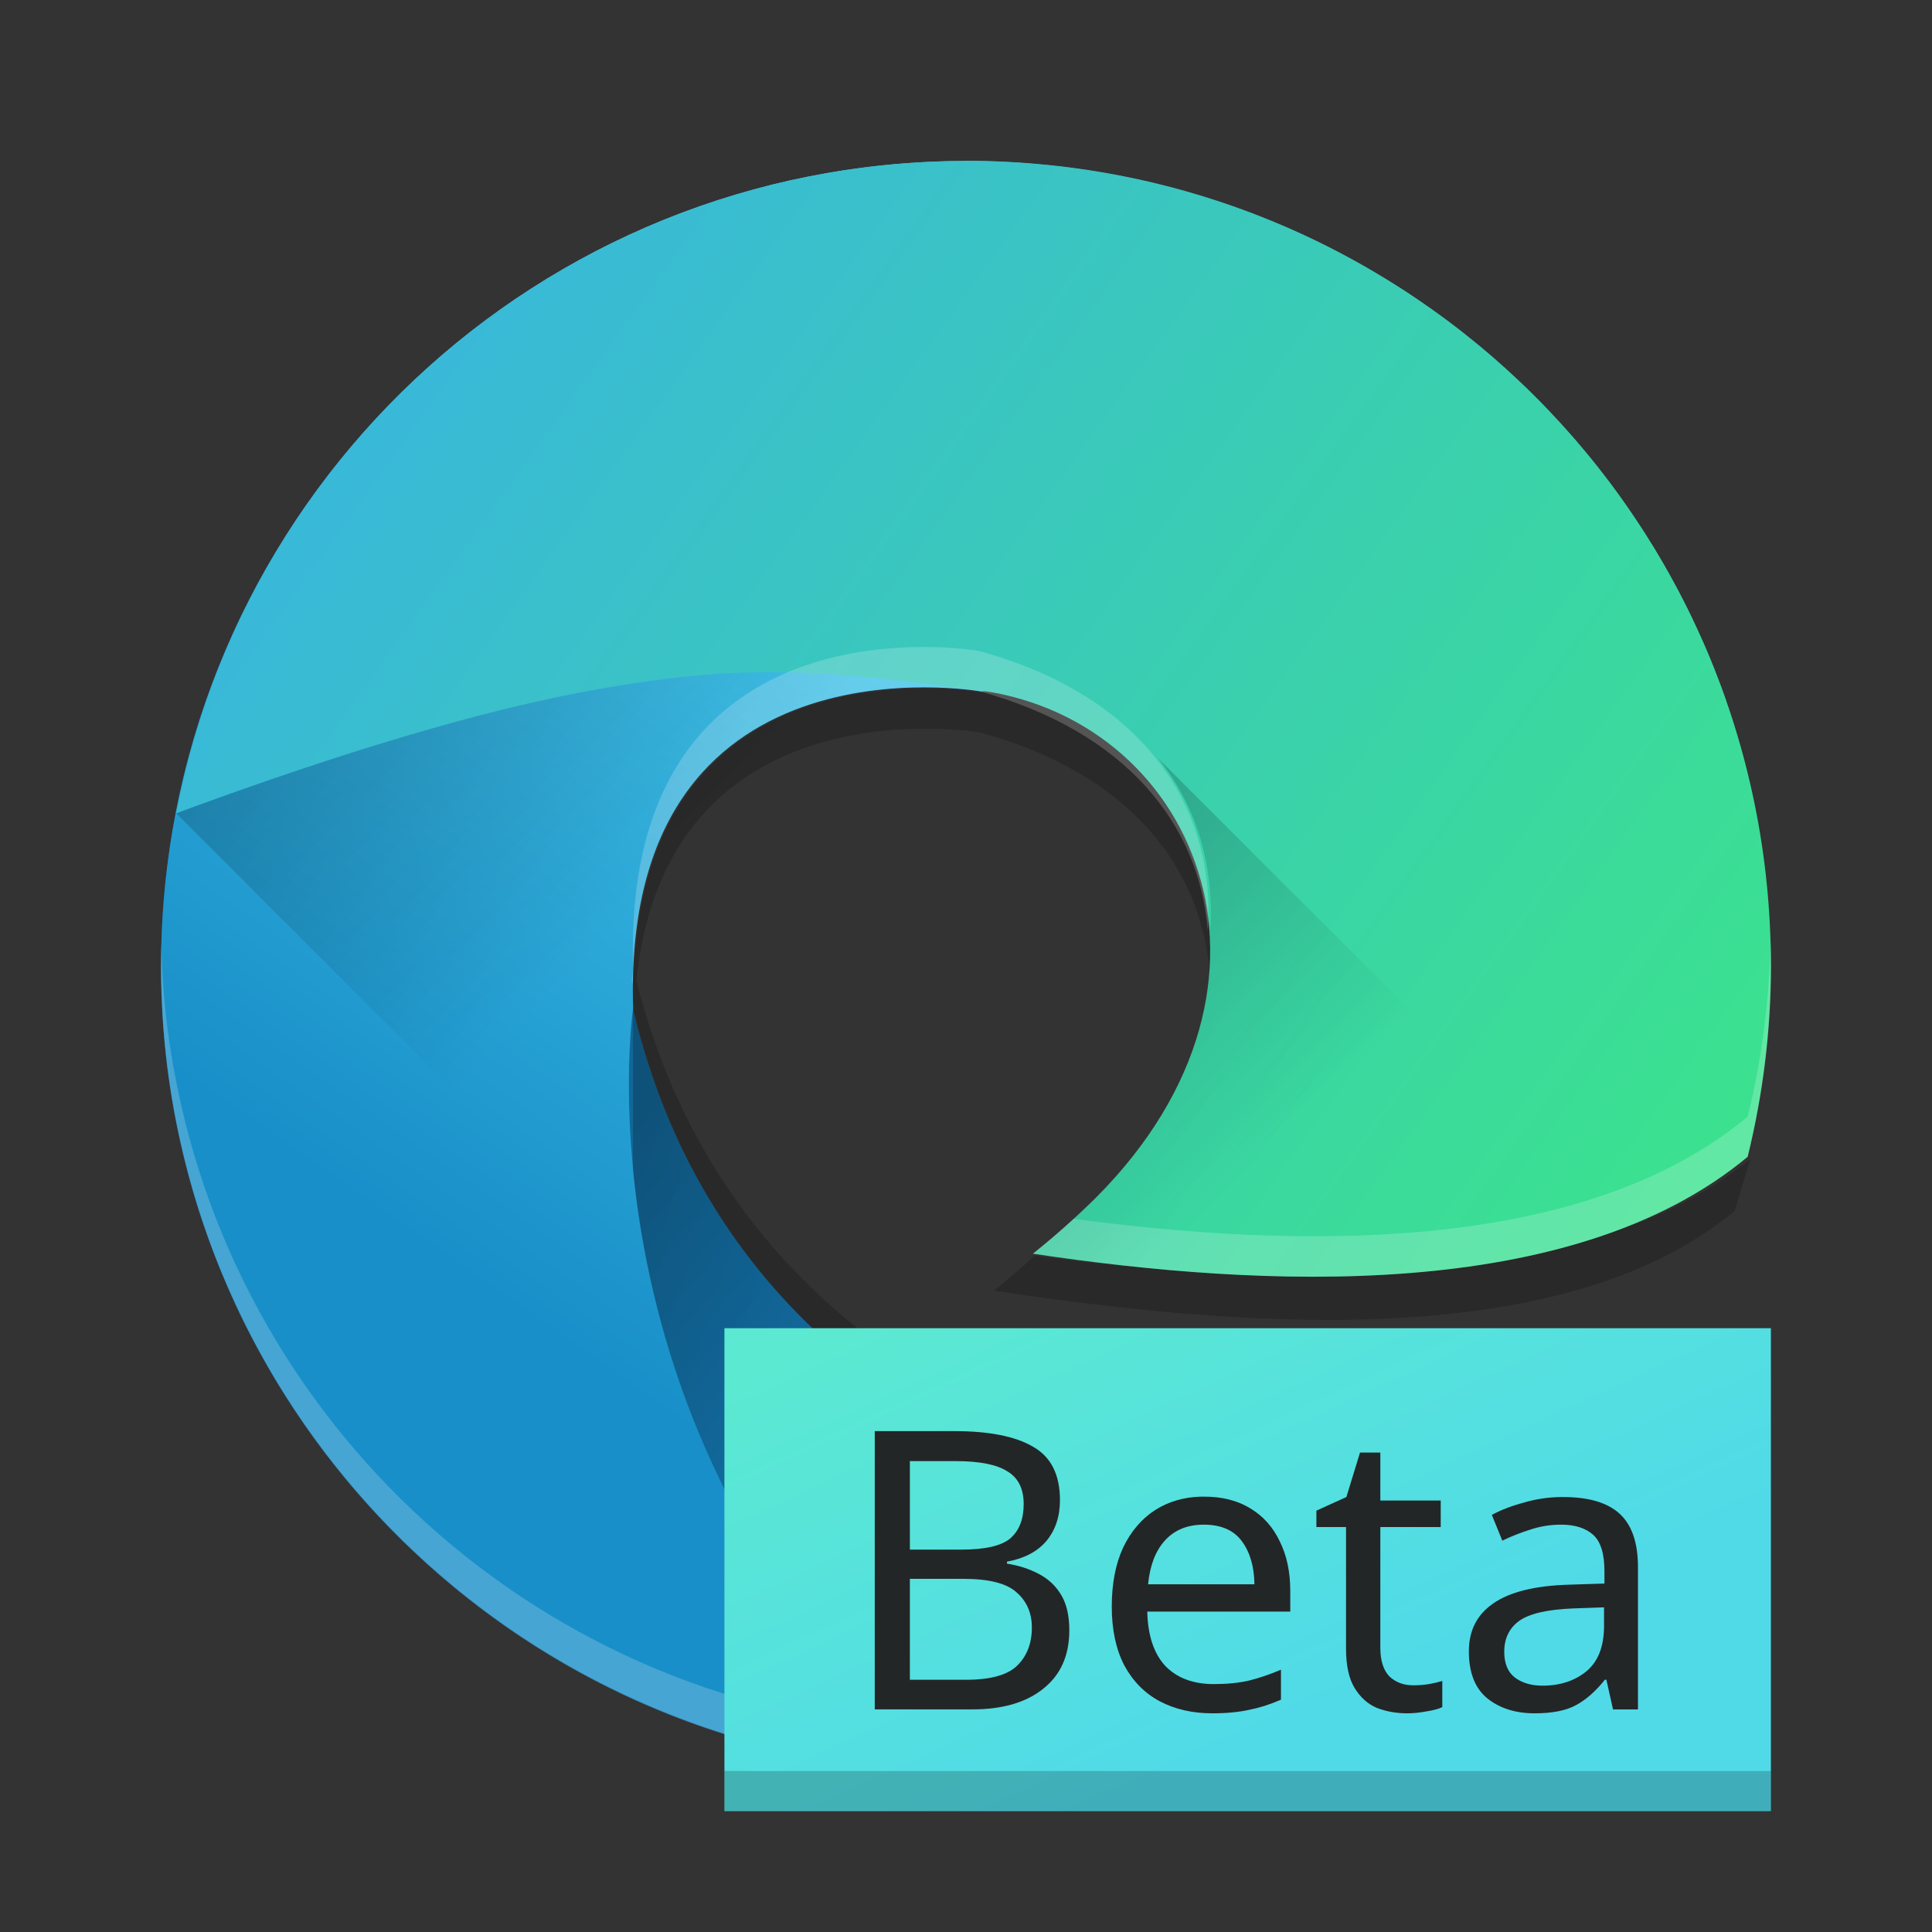 <?xml version="1.0" encoding="UTF-8" standalone="no"?>
<!-- Created with Inkscape (http://www.inkscape.org/) -->

<svg
   width="48"
   height="48"
   viewBox="0 0 12.7 12.7"
   version="1.1"
   id="svg5"
   inkscape:version="1.1.1 (3bf5ae0d25, 2021-09-20, custom)"
   sodipodi:docname="microsoft-edge-beta.svg"
   xmlns:inkscape="http://www.inkscape.org/namespaces/inkscape"
   xmlns:sodipodi="http://sodipodi.sourceforge.net/DTD/sodipodi-0.dtd"
   xmlns:xlink="http://www.w3.org/1999/xlink"
   xmlns="http://www.w3.org/2000/svg"
   xmlns:svg="http://www.w3.org/2000/svg">
  <rect x="0" y="0" width="12.7" height="12.7" fill="#333333" stroke="none"/>
  <sodipodi:namedview
     id="namedview7"
     pagecolor="#ffffff"
     bordercolor="#666666"
     borderopacity="1.0"
     inkscape:pageshadow="2"
     inkscape:pageopacity="0.0"
     inkscape:pagecheckerboard="0"
     inkscape:document-units="px"
     showgrid="false"
     units="px"
     height="48px"
     inkscape:zoom="11.313708"
     inkscape:cx="37.299884"
     inkscape:cy="34.250486"
     inkscape:window-width="1920"
     inkscape:window-height="1007"
     inkscape:window-x="0"
     inkscape:window-y="0"
     inkscape:window-maximized="1"
     inkscape:current-layer="svg5" />
  <defs
     id="defs2">
    <linearGradient
       inkscape:collect="always"
       id="linearGradient1868">
      <stop
         style="stop-color:#50dae8;stop-opacity:1;"
         offset="0"
         id="stop1864" />
      <stop
         style="stop-color:#5be9d2;stop-opacity:1"
         offset="1"
         id="stop1866" />
    </linearGradient>
    <linearGradient
       inkscape:collect="always"
       id="linearGradient13779">
      <stop
         style="stop-color:#000000;stop-opacity:1;"
         offset="0"
         id="stop13775" />
      <stop
         style="stop-color:#000000;stop-opacity:0;"
         offset="1"
         id="stop13777" />
    </linearGradient>
    <linearGradient
       inkscape:collect="always"
       id="linearGradient12344">
      <stop
         style="stop-color:#116393;stop-opacity:1;"
         offset="0"
         id="stop12340" />
      <stop
         style="stop-color:#1682c1;stop-opacity:1"
         offset="1"
         id="stop12342" />
    </linearGradient>
    <linearGradient
       inkscape:collect="always"
       id="linearGradient10516">
      <stop
         style="stop-color:#188fc8;stop-opacity:1"
         offset="0"
         id="stop10512" />
      <stop
         style="stop-color:#41c3e9;stop-opacity:1"
         offset="1"
         id="stop10514" />
    </linearGradient>
    <linearGradient
       inkscape:collect="always"
       id="linearGradient9708">
      <stop
         style="stop-color:#3be588;stop-opacity:1"
         offset="0"
         id="stop9704" />
      <stop
         style="stop-color:#39b2e4;stop-opacity:1"
         offset="1"
         id="stop9706" />
    </linearGradient>
    <linearGradient
       inkscape:collect="always"
       xlink:href="#linearGradient9708"
       id="linearGradient9710"
       x1="43.344"
       y1="33.006"
       x2="5.328"
       y2="5.709"
       gradientUnits="userSpaceOnUse"
       gradientTransform="scale(0.265)" />
    <linearGradient
       inkscape:collect="always"
       xlink:href="#linearGradient10516"
       id="linearGradient10518"
       x1="10.758"
       y1="31.086"
       x2="21.44"
       y2="15.766"
       gradientUnits="userSpaceOnUse"
       gradientTransform="scale(0.265)" />
    <linearGradient
       inkscape:collect="always"
       xlink:href="#linearGradient12344"
       id="linearGradient12346"
       x1="11.5"
       y1="30.377"
       x2="37.075"
       y2="38.473"
       gradientUnits="userSpaceOnUse"
       gradientTransform="scale(0.265)" />
    <linearGradient
       inkscape:collect="always"
       xlink:href="#linearGradient13779"
       id="linearGradient13781"
       x1="5.818"
       y1="17.501"
       x2="13.325"
       y2="24.987"
       gradientUnits="userSpaceOnUse"
       gradientTransform="scale(0.265)" />
    <linearGradient
       inkscape:collect="always"
       xlink:href="#linearGradient13779"
       id="linearGradient16523"
       x1="12.68"
       y1="31.412"
       x2="19.473"
       y2="37.44"
       gradientUnits="userSpaceOnUse"
       gradientTransform="scale(0.265)" />
    <linearGradient
       inkscape:collect="always"
       xlink:href="#linearGradient13779"
       id="linearGradient17995"
       x1="25.694"
       y1="21.965"
       x2="31.824"
       y2="28.234"
       gradientUnits="userSpaceOnUse"
       gradientTransform="scale(0.265)" />
    <linearGradient
       inkscape:collect="always"
       xlink:href="#linearGradient1868"
       id="linearGradient1870"
       x1="6.38"
       y1="12.314"
       x2="4.885"
       y2="9.073"
       gradientUnits="userSpaceOnUse" />
  </defs>
  <path
     id="path868-1"
     style="opacity:0.2;fill:#000000;fill-opacity:1;stroke-width:1.057"
     d="M 22.977 17.074 C 22.875 17.074 22.771 17.075 22.664 17.078 C 20.223 17.144 15.957 18.119 15.73 24.084 C 15.421 22.773 15.243 21.366 15.213 19.861 C 15.17 21.742 15.352 23.48 15.727 25.074 C 15.724 25.093 15.712 25.186 15.695 25.35 C 15.704 25.384 15.714 25.417 15.723 25.451 C 15.724 25.331 15.728 25.214 15.732 25.098 C 17.743 33.596 25.282 38 34 38 C 35.203 37.997 36.597 37.872 38.842 37.395 C 39.278 36.99 39.698 36.566 40.1 36.121 C 37.37 36.783 35.633 36.997 34 37 C 25.357 37 17.872 32.672 15.785 24.318 C 16.535 17.096 23.731 18.078 24.307 18.168 C 28.009 19.176 29.8 21.513 30.004 24.119 C 30.231 20.455 27.467 17.196 24.367 17.178 C 24.232 17.157 23.685 17.078 22.977 17.074 z M 43.42 28.742 C 39.287 32.182 31.19 31.886 25.664 31.148 C 25.337 31.448 25.002 31.738 24.656 32.016 C 30.296 32.86 38.646 33.687 43.029 30.039 L 43.42 28.742 z "
     transform="scale(0.265)" />
  <path
     id="path868"
     style="fill:url(#linearGradient12346);fill-opacity:1;stroke-width:0.28"
     d="M 5.069,1.219 C 2.713,1.806 1.06,3.922 1.058,6.35 c -10e-8,2.923 2.369,5.292 5.292,5.292 1.497,-7.68e-4 2.924,-0.636 3.927,-1.748 -0.419,0.105 -0.849,0.159 -1.281,0.16 -2.923,0 -5.344,-1.87 -4.925,-5.444 C 4.072,3.301 4.191,2.19 5.069,1.219 Z"
     sodipodi:nodetypes="ccccccc" />
  <path
     id="path1194-5-5"
     style="fill:url(#linearGradient10518);fill-opacity:1;stroke-width:0.261"
     d="m 6.35,1.058 c -0.132,6.61e-5 -0.264,0.005 -0.395,0.015 -2.761,0.207 -4.896,2.508 -4.896,5.277 0.002,2.857 2.271,5.196 5.127,5.285 C 3.738,9.456 4.162,6.627 4.162,6.627 4.082,4.125 6.447,4.545 6.447,4.545 c 0,0 3.69,-0.271 4.901,0.067 -5.3e-5,-1.532e-4 5.4e-5,-3.704e-4 0,-5.291e-4 -0.02,-0.059 -0.042,-0.117 -0.065,-0.175 -0.005,-0.013 -0.01,-0.027 -0.015,-0.04 -0.022,-0.056 -0.045,-0.112 -0.069,-0.166 l -0.004,-0.009 c -3.97e-4,-9.261e-4 -0.001,-0.002 -0.002,-0.003 -0.055,-0.125 -0.114,-0.248 -0.178,-0.367 l -0.002,-0.003 c -9.53e-4,-0.002 -0.002,-0.003 -0.003,-0.005 C 10.949,3.729 10.884,3.618 10.815,3.51 l -0.004,-0.006 c -0.006,-0.009 -0.011,-0.017 -0.017,-0.026 -0.067,-0.103 -0.136,-0.204 -0.209,-0.301 l -0.002,-0.003 c -0.01,-0.013 -0.02,-0.026 -0.03,-0.039 -0.076,-0.099 -0.155,-0.196 -0.238,-0.289 -0.087,-0.098 -0.177,-0.193 -0.271,-0.285 -0.003,-0.003 -0.005,-0.005 -0.008,-0.008 -0.002,-0.002 -0.004,-0.004 -0.007,-0.006 C 9.934,2.455 9.836,2.367 9.735,2.283 9.632,2.197 9.526,2.115 9.416,2.038 9.416,2.037 9.416,2.037 9.416,2.037 9.31,1.962 9.201,1.891 9.09,1.824 c -0.004,-0.002 -0.007,-0.005 -0.011,-0.007 -0.002,-0.001 -0.004,-0.002 -0.006,-0.003 l -0.001,-5.159e-4 C 8.961,1.746 8.847,1.683 8.73,1.624 l -0.004,-0.003 c -8.202e-4,-4.154e-4 -0.002,-6.165e-4 -0.003,-0.001 C 8.606,1.561 8.486,1.507 8.363,1.456 l -0.005,-0.002 c -8.467e-4,-3.519e-4 -0.002,-6.826e-4 -0.003,-0.001 C 8.235,1.404 8.112,1.359 7.987,1.318 l -0.009,-0.004 C 7.975,1.314 7.973,1.314 7.971,1.313 7.851,1.274 7.729,1.24 7.605,1.21 7.594,1.207 7.583,1.204 7.572,1.201 7.446,1.171 7.317,1.146 7.188,1.126 l -0.007,-0.002 c -0.001,-2.168e-4 -0.003,-3.017e-4 -0.004,-5.16e-4 -0.13,-0.021 -0.262,-0.036 -0.394,-0.047 -0.008,-7.065e-4 -0.016,-0.001 -0.024,-0.002 -0.008,-5.345e-4 -0.016,-0.001 -0.024,-0.002 -0.048,-0.003 -0.096,-0.007 -0.145,-0.009 -0.017,-7.725e-4 -0.034,-0.001 -0.052,-0.002 -0.062,-0.002 -0.125,-0.004 -0.188,-0.004 z"
     sodipodi:nodetypes="ccccccccccccccccccccccscccsscccccccscccccsccccccccccc" />
  <path
     id="rect12928"
     style="opacity:0.2;fill:url(#linearGradient13781);fill-opacity:1;stroke-width:0.364"
     d="M 5.219,4.403 C 4.191,4.413 2.851,4.685 1.158,5.346 L 4.885,9.073 7.773,6.185 6.049,4.461 C 5.826,4.426 5.583,4.405 5.317,4.403 c -0.032,-2.384e-4 -0.065,-3.175e-4 -0.098,0 z" />
  <path
     id="path1194"
     style="fill:url(#linearGradient9710);fill-opacity:1;stroke-width:0.261"
     d="M 6.35,1.058 C 3.816,1.06 1.639,2.858 1.158,5.346 4.399,4.151 5.219,4.403 6.391,4.532 7.841,4.69 8.63,6.447 7.201,7.876 7.07,8.005 6.933,8.127 6.79,8.241 c 1.492,0.224 3.538,0.329 4.698,-0.637 0.101,-0.411 0.153,-0.832 0.153,-1.255 0,-2.923 -2.369,-5.292 -5.292,-5.292 z"
     sodipodi:nodetypes="ccsccccc" />
  <path
     id="path868-6"
     style="opacity:0.2;fill:#ffffff;fill-opacity:1;stroke-width:0.28"
     d="M 5.997,4.254 C 5.317,4.272 4.104,4.557 4.162,6.363 c -3e-7,0 -0.004,0.032 -0.009,0.08 0.002,0.009 0.005,0.018 0.007,0.027 C 4.182,4.233 6.271,4.517 6.431,4.542 7.411,4.809 7.885,5.427 7.939,6.117 7.996,5.325 7.535,4.578 6.431,4.278 6.39,4.271 6.223,4.248 5.997,4.254 Z m 5.642,1.924 c -0.008,0.392 -0.057,0.782 -0.15,1.162 -1.093,0.91 -2.969,0.867 -4.431,0.672 -0.086,0.079 -0.175,0.156 -0.267,0.229 1.492,0.224 3.538,0.329 4.698,-0.637 0.101,-0.411 0.153,-0.832 0.153,-1.255 0,-0.058 -0.001,-0.115 -0.003,-0.172 z M 1.06,6.222 c -0.001,0.043 -0.002,0.085 -0.002,0.128 3.07e-5,0.045 4.188e-4,0.089 0.002,0.133 2.56e-5,0.001 -2.62e-5,0.002 0,0.003 0.001,0.043 0.003,0.087 0.005,0.13 0.002,0.044 0.005,0.088 0.008,0.132 2.172e-4,0.003 2.95e-4,0.006 5.17e-4,0.009 0.003,0.041 0.007,0.081 0.011,0.122 3.923e-4,0.004 6.326e-4,0.008 0.001,0.012 0.004,0.04 0.009,0.079 0.013,0.118 0.011,0.086 0.024,0.172 0.039,0.257 0.007,0.043 0.015,0.085 0.024,0.127 C 1.646,9.816 3.785,11.642 6.35,11.642 7.847,11.641 9.274,11.006 10.277,9.894 10.166,9.922 10.054,9.946 9.942,9.966 8.969,10.868 7.688,11.376 6.35,11.377 c -2.565,0 -4.704,-1.825 -5.188,-4.248 -0.008,-0.042 -0.016,-0.085 -0.024,-0.127 -0.015,-0.085 -0.028,-0.171 -0.039,-0.257 -0.005,-0.039 -0.009,-0.079 -0.013,-0.118 -3.95e-4,-0.004 -6.369e-4,-0.008 -0.001,-0.012 -0.004,-0.041 -0.008,-0.081 -0.011,-0.122 -2.381e-4,-0.003 -2.998e-4,-0.006 -5.17e-4,-0.009 -0.003,-0.044 -0.006,-0.088 -0.008,-0.132 -0.002,-0.043 -0.004,-0.086 -0.005,-0.13 z"
     sodipodi:nodetypes="sscccccsscccccssccsccsccccscccccssccccccc" />
  <path
     id="rect16179"
     style="opacity:0.2;fill:url(#linearGradient16523);fill-opacity:1;stroke-width:0.264"
     d="M 4.161,6.633 V 7.692 c 0.099,1.022 0.518,2.606 2.022,3.947 0.056,0.002 0.111,0.003 0.167,0.003 0.803,-4.24e-4 1.587,-0.184 2.295,-0.525 L 7.373,9.844 C 5.797,9.416 4.56,8.335 4.161,6.633 Z" />
  <path
     id="rect17125"
     style="opacity:0.2;fill:url(#linearGradient17995);fill-opacity:1;stroke-width:0.244"
     d="M 7.613,4.985 C 7.876,5.315 7.984,5.711 7.955,6.12 7.944,5.99 7.919,5.863 7.879,5.741 8.073,6.376 7.91,7.166 7.201,7.876 7.07,8.005 6.933,8.127 6.79,8.241 7.982,8.42 9.527,8.522 10.692,8.064 Z" />
  <rect
     style="opacity:1;fill:url(#linearGradient1870);stroke-width:0.264;fill-opacity:1"
     id="rect868"
     width="6.879"
     height="3.175"
     x="4.762"
     y="8.731" />
  <path
     id="path12156"
     style="font-size:2.558px;line-height:1.25;font-family:'Noto Sans';-inkscape-font-specification:'Noto Sans';fill:#232627;fill-opacity:1;stroke-width:1.073"
     d="M 21.699 35.5 L 21.699 42.402 L 24.127 42.402 C 24.868 42.402 25.452 42.232 25.877 41.891 C 26.309 41.549 26.525 41.067 26.525 40.441 C 26.525 40.08 26.458 39.786 26.322 39.561 C 26.187 39.335 26 39.162 25.762 39.039 C 25.53 38.917 25.269 38.832 24.979 38.787 L 24.979 38.738 C 25.404 38.661 25.729 38.491 25.955 38.227 C 26.181 37.956 26.293 37.617 26.293 37.211 C 26.293 36.579 26.07 36.138 25.625 35.887 C 25.187 35.629 24.536 35.5 23.672 35.5 L 21.699 35.5 z M 33.736 36.031 L 33.398 37.135 L 32.654 37.473 L 32.654 37.879 L 33.389 37.879 L 33.389 40.895 C 33.389 41.314 33.46 41.639 33.602 41.871 C 33.743 42.103 33.927 42.269 34.152 42.365 C 34.384 42.455 34.636 42.5 34.906 42.5 C 35.061 42.5 35.223 42.483 35.391 42.451 C 35.558 42.425 35.687 42.391 35.777 42.346 L 35.777 41.697 C 35.694 41.723 35.585 41.75 35.449 41.775 C 35.314 41.795 35.182 41.805 35.053 41.805 C 34.814 41.805 34.618 41.73 34.463 41.582 C 34.315 41.427 34.24 41.191 34.24 40.875 L 34.24 37.879 L 35.738 37.879 L 35.738 37.221 L 34.24 37.221 L 34.24 36.031 L 33.736 36.031 z M 22.57 36.244 L 23.711 36.244 C 24.297 36.244 24.722 36.329 24.986 36.496 C 25.257 36.657 25.393 36.928 25.393 37.309 C 25.393 37.682 25.284 37.965 25.064 38.158 C 24.845 38.345 24.439 38.439 23.846 38.439 L 22.57 38.439 L 22.57 36.244 z M 29.785 37.125 C 29.363 37.138 28.988 37.248 28.662 37.453 C 28.32 37.672 28.053 37.985 27.859 38.391 C 27.672 38.797 27.578 39.284 27.578 39.852 C 27.578 40.425 27.682 40.911 27.889 41.311 C 28.101 41.704 28.394 42.001 28.768 42.201 C 29.148 42.401 29.582 42.5 30.072 42.5 C 30.427 42.5 30.734 42.47 30.992 42.412 C 31.25 42.361 31.511 42.278 31.775 42.162 L 31.775 41.418 C 31.505 41.534 31.24 41.623 30.982 41.688 C 30.731 41.746 30.44 41.775 30.111 41.775 C 29.596 41.775 29.192 41.623 28.902 41.32 C 28.619 41.011 28.472 40.563 28.459 39.977 L 32.006 39.977 L 32.006 39.465 C 32.006 38.994 31.92 38.584 31.746 38.236 C 31.579 37.882 31.334 37.607 31.012 37.414 C 30.696 37.221 30.314 37.125 29.869 37.125 C 29.841 37.125 29.813 37.124 29.785 37.125 z M 38.711 37.135 C 38.398 37.14 38.099 37.185 37.809 37.27 C 37.499 37.353 37.231 37.456 37.006 37.578 L 37.266 38.217 C 37.478 38.114 37.708 38.023 37.953 37.945 C 38.198 37.862 38.456 37.82 38.727 37.82 C 39.068 37.82 39.333 37.905 39.52 38.072 C 39.706 38.24 39.799 38.539 39.799 38.971 L 39.799 39.281 L 38.92 39.309 C 38.076 39.334 37.449 39.49 37.043 39.773 C 36.637 40.051 36.436 40.447 36.436 40.963 C 36.436 41.491 36.589 41.881 36.898 42.133 C 37.208 42.378 37.598 42.5 38.068 42.5 C 38.507 42.5 38.849 42.432 39.094 42.297 C 39.345 42.162 39.583 41.952 39.809 41.668 L 39.848 41.668 L 40.012 42.404 L 40.631 42.404 L 40.631 38.875 C 40.631 38.269 40.479 37.826 40.176 37.549 C 39.873 37.272 39.407 37.135 38.775 37.135 C 38.754 37.135 38.732 37.134 38.711 37.135 z M 29.859 37.82 C 30.291 37.82 30.609 37.959 30.809 38.236 C 31.008 38.507 31.111 38.861 31.117 39.299 L 28.479 39.299 C 28.524 38.835 28.661 38.475 28.893 38.217 C 29.131 37.953 29.453 37.82 29.859 37.82 z M 22.57 39.164 L 23.895 39.164 C 24.533 39.164 24.974 39.276 25.219 39.502 C 25.47 39.721 25.596 40.012 25.596 40.373 C 25.596 40.76 25.477 41.072 25.238 41.311 C 25 41.549 24.575 41.668 23.963 41.668 L 22.57 41.668 L 22.57 39.164 z M 39.789 39.871 L 39.789 40.334 C 39.789 40.837 39.646 41.21 39.355 41.455 C 39.065 41.694 38.7 41.814 38.262 41.814 C 37.985 41.814 37.757 41.747 37.576 41.611 C 37.402 41.476 37.314 41.263 37.314 40.973 C 37.314 40.644 37.437 40.389 37.682 40.209 C 37.933 40.028 38.381 39.924 39.025 39.898 L 39.789 39.871 z "
     transform="scale(0.265)" />
  <rect
     style="opacity:0.2;fill:#000000;fill-opacity:1;stroke-width:0.076"
     id="rect12286"
     width="6.879"
     height="0.265"
     x="4.762"
     y="11.642" />
</svg>
